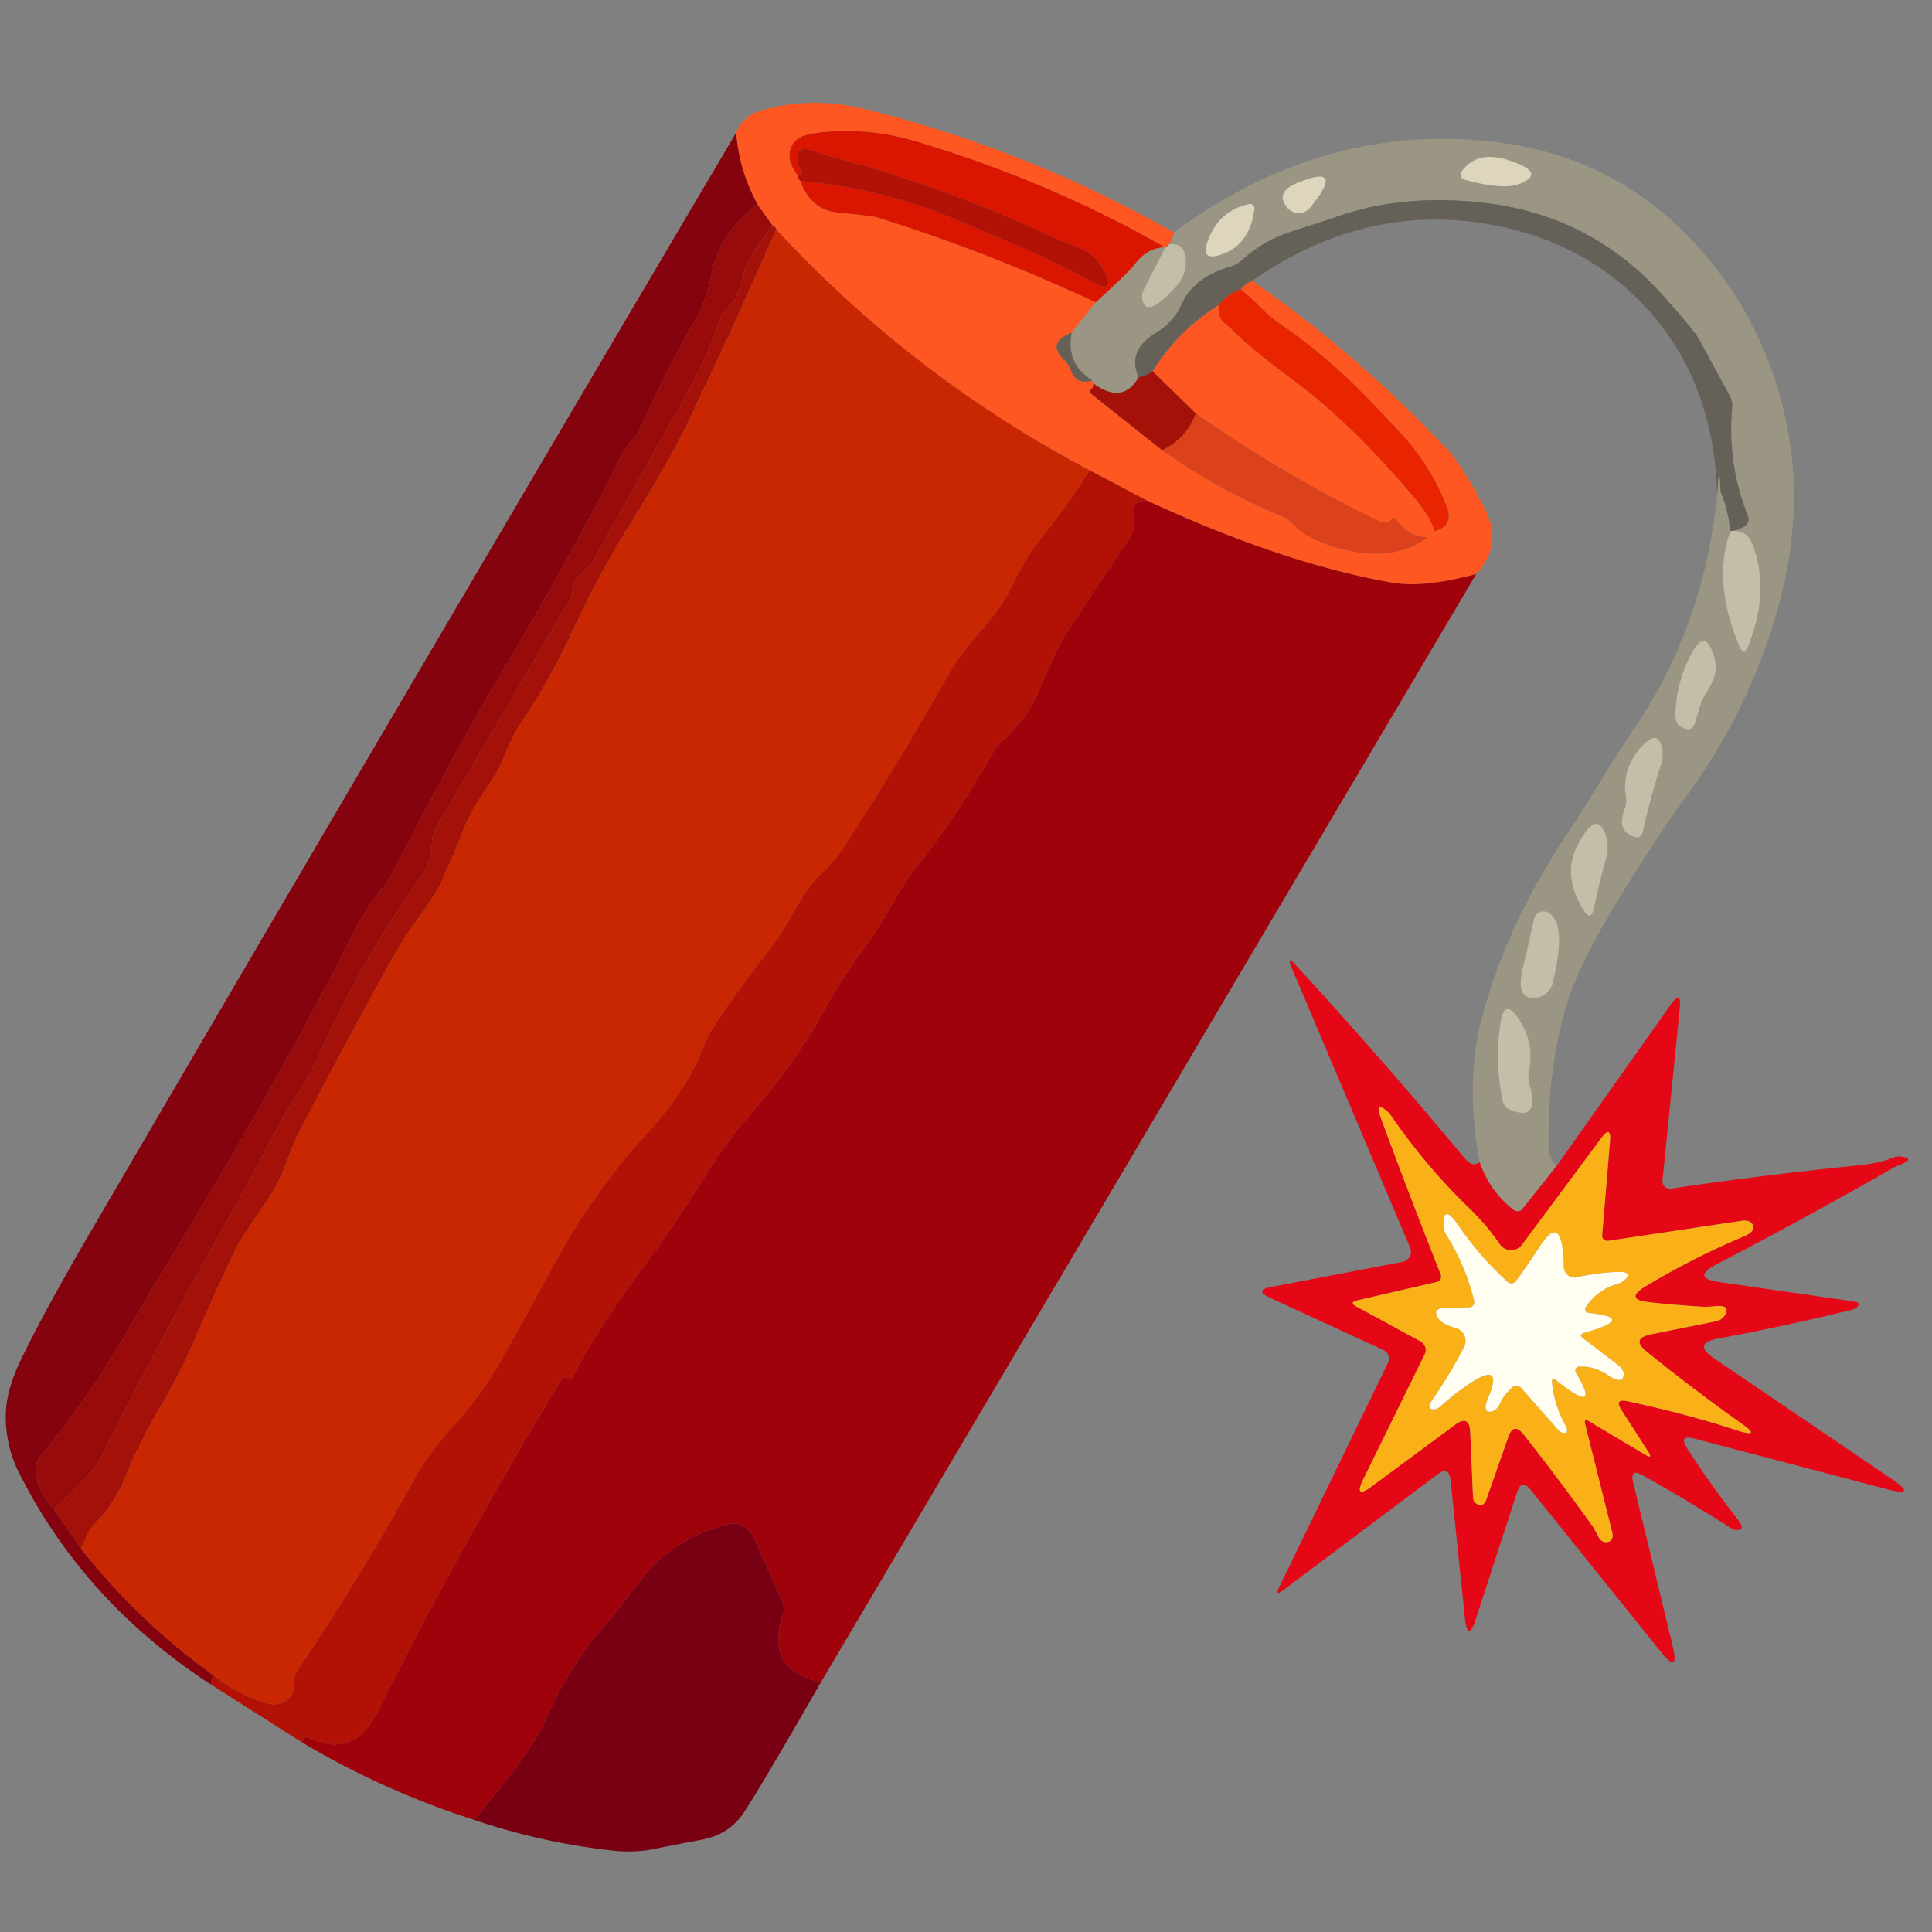 <?xml version="1.0" encoding="UTF-8" standalone="no"?>
<!DOCTYPE svg PUBLIC "-//W3C//DTD SVG 1.1//EN" "http://www.w3.org/Graphics/SVG/1.1/DTD/svg11.dtd">
<svg xmlns="http://www.w3.org/2000/svg" version="1.1" viewBox="0 0 160 160">
<rect x="0" y="0" width="160" height="160" fill="#808080" stroke="none"/>
<path fill="rgb(254,87,33)" fill-opacity="1.000" d="M 97.21 19.25 Q 97.17 19.80 96.79 20.25 Q 96.74 20.49 96.50 20.50 Q 87.09 15.09 76.00 11.75 Q 71.55 10.41 67.31 11.06 Q 65.97 11.26 65.57 12.08 Q 65.04 13.15 66.04 14.50 Q 66.10 14.78 66.29 15.00 Q 67.15 17.38 69.37 17.60 Q 72.24 17.88 72.58 17.98 Q 81.90 20.89 90.75 25.04 L 88.75 27.54 Q 86.60 28.39 88.18 29.86 Q 88.51 30.18 88.69 30.67 Q 89.14 31.92 90.46 31.50 L 90.54 31.75 Q 90.56 32.05 90.41 32.19 A 0.31 0.19 -45.1 0 0 90.32 32.58 L 96.25 37.29 Q 100.95 40.62 106.29 42.81 Q 106.69 42.98 107.07 43.39 Q 108.39 44.80 111.25 45.50 Q 115.51 46.54 118.21 44.50 L 118.79 44.00 Q 120.42 43.51 119.81 41.94 Q 118.72 39.17 116.91 36.92 Q 115.93 35.71 112.98 32.69 Q 109.76 29.39 105.95 26.78 Q 105.15 26.23 104.34 25.40 Q 103.59 24.64 102.75 23.96 Q 103.14 23.47 103.71 23.25 Q 112.57 29.43 119.94 37.31 Q 121.08 38.53 122.93 42.06 Q 124.53 45.10 122.25 47.54 Q 117.90 48.72 115.25 48.25 Q 106.17 46.64 95.00 41.46 L 90.25 38.96 Q 75.55 31.19 64.29 19.00 Q 64.23 18.77 64.00 18.71 L 62.75 16.96 Q 61.22 14.17 60.96 11.00 Q 61.55 9.64 62.75 9.25 Q 67.01 7.88 71.74 9.06 Q 85.17 12.40 97.21 19.25 Z"/>
<path fill="rgb(218,22,1)" fill-opacity="1.000" d="M 96.50 20.50 Q 95.05 20.47 93.94 21.94 Q 93.45 22.59 90.75 25.04 Q 81.90 20.89 72.58 17.98 Q 72.24 17.88 69.37 17.60 Q 67.15 17.38 66.29 15.00 Q 72.56 15.53 78.33 17.85 Q 79.22 18.21 84.35 20.39 Q 87.37 21.67 90.25 23.25 Q 92.50 24.49 91.44 22.44 Q 90.69 20.99 89.24 20.45 Q 87.88 19.95 87.81 19.92 Q 78.56 15.53 68.66 12.92 Q 68.58 12.90 67.36 12.49 Q 65.47 11.85 66.27 14.06 Q 66.29 14.13 66.40 14.30 Q 66.58 14.56 66.04 14.50 Q 65.04 13.15 65.57 12.08 Q 65.97 11.26 67.31 11.06 Q 71.55 10.41 76.00 11.75 Q 87.09 15.09 96.50 20.50 Z"/>
<path fill="rgb(132,3,14)" fill-opacity="1.000" d="M 60.96 11.00 Q 61.22 14.17 62.75 16.96 Q 59.64 19.22 58.91 22.79 Q 58.44 25.07 57.69 26.34 Q 55.06 30.82 53.00 35.61 Q 52.86 35.96 52.43 36.38 Q 51.86 36.95 51.31 38.06 Q 47.55 45.66 40.69 57.19 Q 37.71 62.19 32.68 72.00 Q 32.31 72.71 30.86 74.65 Q 30.03 75.76 29.19 77.44 Q 22.66 90.38 12.69 106.58 Q 12.63 106.68 10.04 111.11 Q 7.34 115.72 3.39 120.55 A 1.99 1.97 58.5 0 0 3.00 122.23 Q 3.35 123.83 4.46 125.00 L 6.71 128.25 Q 11.48 134.29 17.75 138.79 Q 17.50 139.10 17.46 139.50 Q 6.93 132.65 1.56 121.94 Q 0.45 119.72 0.48 117.15 Q 0.51 115.13 1.75 112.57 Q 3.74 108.45 7.69 101.69 Q 34.21 56.28 60.96 11.00 Z"/>
<path fill="rgb(155,150,132)" fill-opacity="1.000" d="M 128.96 96.50 L 126.08 100.12 A 0.52 0.51 38.4 0 1 125.35 100.20 Q 123.37 98.66 122.54 96.25 Q 121.33 89.63 122.69 84.44 Q 124.76 76.52 129.97 68.78 Q 131.16 67.00 132.68 64.48 Q 133.78 62.64 135.44 60.19 Q 141.13 51.72 142.21 41.00 Q 142.38 37.80 142.49 40.62 Q 142.50 40.75 142.55 40.87 Q 143.16 42.38 143.29 44.00 Q 141.79 48.20 144.06 53.57 Q 144.41 54.41 144.76 53.56 Q 146.62 48.98 145.14 45.08 Q 144.69 43.91 143.50 43.96 Q 144.11 43.85 144.56 43.52 A 0.72 0.62 62.7 0 0 144.75 42.72 Q 143.03 38.39 143.45 33.75 A 1.68 1.61 -57.4 0 0 143.26 32.80 L 140.69 28.06 Q 140.33 27.40 137.75 24.50 Q 131.69 17.68 122.50 16.75 Q 115.82 16.07 110.49 18.03 Q 110.31 18.09 106.93 19.18 Q 104.62 19.92 102.80 21.59 Q 102.43 21.93 101.96 22.06 Q 98.87 22.94 97.87 25.18 Q 97.19 26.69 95.77 27.54 Q 93.31 29.01 94.29 31.25 Q 92.99 33.54 90.54 31.75 L 90.46 31.50 Q 88.25 30.16 88.75 27.54 L 90.75 25.04 Q 93.45 22.59 93.94 21.94 Q 95.05 20.47 96.50 20.50 L 94.87 23.67 A 1.40 0.32 -58.6 0 0 94.57 24.56 Q 94.73 26.68 97.43 23.70 A 2.99 2.97 -27.3 0 0 98.19 21.34 Q 98.04 20.05 96.79 20.25 Q 97.17 19.80 97.21 19.25 Q 109.59 10.10 123.75 11.75 Q 132.86 12.81 139.23 19.00 Q 145.20 24.80 147.47 33.03 Q 149.80 41.52 147.15 50.68 Q 144.65 59.31 139.25 66.50 Q 137.58 68.73 134.04 74.48 Q 130.82 79.72 129.81 82.99 Q 128.17 88.32 128.25 94.75 Q 128.27 96.17 128.96 96.50 Z M 121.28 14.88 Q 124.53 15.78 125.89 15.21 Q 127.72 14.45 125.91 13.64 Q 122.52 12.11 121.04 14.20 A 0.44 0.44 25.7 0 0 121.28 14.88 Z M 106.58 17.17 A 1.24 1.23 -44.3 0 0 108.51 17.19 Q 111.54 13.46 107.42 15.15 Q 105.58 15.91 106.58 17.17 Z M 101.06 21.11 Q 103.49 20.35 103.89 17.31 A 0.38 0.37 87.2 0 0 103.44 16.90 Q 100.90 17.45 100.00 20.01 Q 99.42 21.63 101.06 21.11 Z M 140.20 53.92 Q 138.78 56.41 138.75 59.25 Q 138.74 60.19 139.70 60.39 A 0.60 0.55 -75.7 0 0 140.34 59.97 Q 140.59 59.17 140.83 58.37 Q 140.99 57.84 141.58 56.92 Q 142.42 55.63 141.86 54.07 Q 141.18 52.18 140.20 53.92 Z M 134.55 66.96 Q 133.82 68.91 135.45 69.34 A 0.50 0.47 -76.6 0 0 136.04 68.95 Q 136.66 66.13 137.54 63.38 Q 137.78 62.66 137.67 62.09 Q 137.36 60.32 136.01 61.76 Q 134.27 63.62 134.65 66.00 Q 134.73 66.50 134.55 66.96 Z M 130.58 70.13 Q 129.39 72.51 131.10 75.32 Q 131.76 76.41 132.02 75.16 Q 132.44 73.14 133.00 71.11 Q 133.27 70.14 133.05 69.37 Q 132.27 66.74 130.58 70.13 Z M 128.32 75.63 A 0.82 0.82 -66.1 0 0 127.03 76.13 Q 126.58 78.21 126.11 80.17 Q 125.52 82.61 126.93 82.65 A 1.66 1.65 7.9 0 0 128.60 81.39 Q 129.76 76.66 128.32 75.63 Z M 126.62 88.77 Q 127.12 86.46 125.80 84.42 Q 124.59 82.54 124.25 84.76 Q 123.76 88.00 124.45 91.20 A 0.99 0.95 -85.6 0 0 125.03 91.90 Q 127.61 92.97 126.65 89.72 Q 126.52 89.27 126.62 88.77 Z"/>
<path fill="rgb(178,17,5)" fill-opacity="1.000" d="M 66.29 15.00 Q 66.10 14.78 66.04 14.50 Q 66.58 14.56 66.40 14.30 Q 66.29 14.13 66.27 14.06 Q 65.47 11.85 67.36 12.49 Q 68.58 12.90 68.66 12.92 Q 78.56 15.53 87.81 19.92 Q 87.88 19.95 89.24 20.45 Q 90.69 20.99 91.44 22.44 Q 92.50 24.49 90.25 23.25 Q 87.37 21.67 84.35 20.39 Q 79.22 18.21 78.33 17.85 Q 72.56 15.53 66.29 15.00 Z"/>
<path fill="rgb(221,213,188)" fill-opacity="1.000" d="M 121.28 14.88 A 0.44 0.44 25.7 0 1 121.04 14.20 Q 122.52 12.11 125.91 13.64 Q 127.72 14.45 125.89 15.21 Q 124.53 15.78 121.28 14.88 Z"/>
<path fill="rgb(221,213,188)" fill-opacity="1.000" d="M 106.58 17.17 Q 105.58 15.91 107.42 15.15 Q 111.54 13.46 108.51 17.19 A 1.24 1.23 -44.3 0 1 106.58 17.17 Z"/>
<path fill="rgb(101,97,88)" fill-opacity="0.996" d="M 143.50 43.96 L 143.29 44.00 Q 143.16 42.38 142.55 40.87 Q 142.50 40.75 142.49 40.62 Q 142.38 37.80 142.21 41.00 Q 141.95 31.48 136.22 25.37 Q 130.78 19.58 122.30 18.42 Q 112.57 17.09 103.71 23.25 Q 103.14 23.47 102.75 23.96 Q 101.65 24.32 100.96 25.25 Q 97.57 27.37 95.46 30.75 Q 94.93 31.13 94.29 31.25 Q 93.31 29.01 95.77 27.54 Q 97.19 26.69 97.87 25.18 Q 98.87 22.94 101.96 22.06 Q 102.43 21.93 102.80 21.59 Q 104.62 19.92 106.93 19.18 Q 110.31 18.09 110.49 18.03 Q 115.82 16.07 122.50 16.75 Q 131.69 17.68 137.75 24.50 Q 140.33 27.40 140.69 28.06 L 143.26 32.80 A 1.68 1.61 -57.4 0 1 143.45 33.75 Q 143.03 38.39 144.75 42.72 A 0.72 0.62 62.7 0 1 144.56 43.52 Q 144.11 43.85 143.50 43.96 Z"/>
<path fill="rgb(221,213,188)" fill-opacity="1.000" d="M 101.06 21.11 Q 99.42 21.63 100.00 20.01 Q 100.90 17.45 103.44 16.90 A 0.38 0.37 87.2 0 1 103.89 17.31 Q 103.49 20.35 101.06 21.11 Z"/>
<path fill="rgb(152,11,10)" fill-opacity="1.000" d="M 62.75 16.96 L 64.00 18.71 Q 62.82 20.11 61.94 21.71 Q 61.73 22.09 61.27 23.75 Q 60.96 24.86 60.12 25.67 Q 59.75 26.03 59.62 26.48 Q 58.83 29.15 56.25 33.75 Q 52.60 40.26 48.93 46.75 Q 48.75 47.08 48.24 47.41 Q 47.57 47.86 47.46 48.69 Q 47.37 49.33 47.20 49.62 L 36.08 68.63 Q 35.82 69.07 35.80 69.56 Q 35.70 71.43 35.06 72.31 Q 30.06 79.28 26.57 87.10 Q 25.78 88.87 24.60 90.70 Q 23.48 92.42 22.51 94.25 Q 19.76 99.44 19.70 99.53 Q 13.73 110.03 8.31 120.81 Q 7.67 122.08 4.46 125.00 Q 3.35 123.83 3.00 122.23 A 1.99 1.97 58.5 0 1 3.39 120.55 Q 7.34 115.72 10.04 111.11 Q 12.63 106.68 12.69 106.58 Q 22.66 90.38 29.19 77.44 Q 30.03 75.76 30.86 74.65 Q 32.31 72.71 32.68 72.00 Q 37.71 62.19 40.69 57.19 Q 47.55 45.66 51.31 38.06 Q 51.86 36.95 52.43 36.38 Q 52.86 35.96 53.00 35.61 Q 55.06 30.82 57.69 26.34 Q 58.44 25.07 58.91 22.79 Q 59.64 19.22 62.75 16.96 Z"/>
<path fill="rgb(164,17,8)" fill-opacity="1.000" d="M 64.00 18.71 Q 64.23 18.77 64.29 19.00 Q 60.80 26.99 57.04 34.85 Q 55.47 38.13 52.30 43.22 Q 49.51 47.71 47.69 51.69 Q 45.54 56.37 43.12 59.92 Q 42.46 60.89 41.87 62.40 Q 41.35 63.72 40.55 64.89 Q 39.02 67.14 38.50 68.44 Q 37.59 70.73 36.59 72.97 Q 36.11 74.05 34.28 76.56 Q 33.25 77.97 32.00 80.25 Q 28.28 87.01 24.72 93.86 Q 24.37 94.53 23.53 96.75 Q 22.96 98.24 22.06 99.53 Q 19.96 102.53 19.54 103.40 Q 17.68 107.27 16.00 111.22 Q 14.95 113.68 13.19 116.68 Q 11.46 119.64 10.44 122.19 Q 9.48 124.57 7.97 126.06 Q 7.46 126.57 7.23 127.08 Q 6.96 127.67 6.71 128.25 L 4.46 125.00 Q 7.67 122.08 8.31 120.81 Q 13.73 110.03 19.70 99.53 Q 19.76 99.44 22.51 94.25 Q 23.48 92.42 24.60 90.70 Q 25.78 88.87 26.57 87.10 Q 30.06 79.28 35.06 72.31 Q 35.70 71.43 35.80 69.56 Q 35.82 69.07 36.08 68.63 L 47.20 49.62 Q 47.37 49.33 47.46 48.69 Q 47.57 47.86 48.24 47.41 Q 48.75 47.08 48.93 46.75 Q 52.60 40.26 56.25 33.75 Q 58.83 29.15 59.62 26.48 Q 59.75 26.03 60.12 25.67 Q 60.96 24.86 61.27 23.75 Q 61.73 22.09 61.94 21.71 Q 62.82 20.11 64.00 18.71 Z"/>
<path fill="rgb(200,39,2)" fill-opacity="1.000" d="M 64.29 19.00 Q 75.55 31.19 90.25 38.96 Q 88.28 42.02 86.00 44.85 Q 85.00 46.10 83.91 48.35 Q 82.99 50.24 81.61 51.81 Q 79.39 54.34 78.59 55.77 Q 74.42 63.21 69.75 70.36 Q 69.24 71.14 67.97 72.41 Q 66.98 73.40 66.29 74.59 Q 64.60 77.50 64.18 78.04 Q 59.01 84.71 58.31 86.56 Q 56.85 90.43 53.25 94.25 Q 51.53 96.08 49.17 99.37 Q 47.52 101.70 45.75 104.94 Q 42.35 111.20 41.19 113.19 Q 39.76 115.63 37.73 117.88 Q 35.48 120.35 34.31 122.50 Q 29.81 130.67 24.59 138.40 A 1.67 1.15 69.2 0 0 24.37 139.30 Q 24.41 140.35 23.64 140.88 Q 22.94 141.35 21.81 140.99 Q 19.59 140.28 17.75 138.79 Q 11.48 134.29 6.71 128.25 Q 6.96 127.67 7.23 127.08 Q 7.46 126.57 7.97 126.06 Q 9.48 124.57 10.44 122.19 Q 11.46 119.64 13.19 116.68 Q 14.95 113.68 16.00 111.22 Q 17.68 107.27 19.54 103.40 Q 19.96 102.53 22.06 99.53 Q 22.96 98.24 23.53 96.75 Q 24.37 94.53 24.72 93.86 Q 28.28 87.01 32.00 80.25 Q 33.25 77.97 34.28 76.56 Q 36.11 74.05 36.59 72.97 Q 37.59 70.73 38.50 68.44 Q 39.02 67.14 40.55 64.89 Q 41.35 63.72 41.87 62.40 Q 42.46 60.89 43.12 59.92 Q 45.54 56.37 47.69 51.69 Q 49.51 47.71 52.30 43.22 Q 55.47 38.13 57.04 34.85 Q 60.80 26.99 64.29 19.00 Z"/>
<path fill="rgb(195,190,167)" fill-opacity="1.000" d="M 96.79 20.25 Q 98.04 20.05 98.19 21.34 A 2.99 2.97 -27.3 0 1 97.43 23.70 Q 94.73 26.68 94.57 24.56 A 1.40 0.32 -58.6 0 1 94.87 23.67 L 96.50 20.50 Q 96.74 20.49 96.79 20.25 Z"/>
<path fill="rgb(232,37,0)" fill-opacity="1.000" d="M 102.75 23.96 Q 103.59 24.64 104.34 25.40 Q 105.15 26.23 105.95 26.78 Q 109.76 29.39 112.98 32.69 Q 115.93 35.71 116.91 36.92 Q 118.72 39.17 119.81 41.94 Q 120.42 43.51 118.79 44.00 Q 118.53 42.92 117.19 41.31 Q 112.06 35.18 107.19 31.56 Q 103.40 28.75 102.00 27.28 Q 101.94 27.21 101.43 26.79 Q 100.78 26.26 100.96 25.25 Q 101.65 24.32 102.75 23.96 Z"/>
<path fill="rgb(254,87,33)" fill-opacity="1.000" d="M 100.96 25.25 Q 100.78 26.26 101.43 26.79 Q 101.94 27.21 102.00 27.28 Q 103.40 28.75 107.19 31.56 Q 112.06 35.18 117.19 41.31 Q 118.53 42.92 118.79 44.00 L 118.21 44.50 Q 116.49 44.41 115.66 43.01 A 0.27 0.24 -41.9 0 0 115.23 43.01 Q 114.87 43.48 114.10 43.11 Q 106.22 39.28 99.04 34.25 L 95.46 30.75 Q 97.57 27.37 100.96 25.25 Z"/>
<path fill="rgb(101,97,88)" fill-opacity="0.996" d="M 88.75 27.54 Q 88.25 30.16 90.46 31.50 Q 89.14 31.92 88.69 30.67 Q 88.51 30.18 88.18 29.86 Q 86.60 28.39 88.75 27.54 Z"/>
<path fill="rgb(164,17,8)" fill-opacity="1.000" d="M 95.46 30.75 L 99.04 34.25 Q 98.28 36.31 96.25 37.29 L 90.32 32.58 A 0.31 0.19 -45.1 0 1 90.41 32.19 Q 90.56 32.05 90.54 31.75 Q 92.99 33.54 94.29 31.25 Q 94.93 31.13 95.46 30.75 Z"/>
<path fill="rgb(219,65,26)" fill-opacity="1.000" d="M 99.04 34.25 Q 106.22 39.28 114.10 43.11 Q 114.87 43.48 115.23 43.01 A 0.27 0.24 -41.9 0 1 115.66 43.01 Q 116.49 44.41 118.21 44.50 Q 115.51 46.54 111.25 45.50 Q 108.39 44.80 107.07 43.39 Q 106.69 42.98 106.29 42.81 Q 100.95 40.62 96.25 37.29 Q 98.28 36.31 99.04 34.25 Z"/>
<path fill="rgb(178,17,5)" fill-opacity="1.000" d="M 90.25 38.96 L 95.00 41.46 Q 93.61 41.51 93.87 42.52 A 2.54 2.54 54.6 0 1 93.52 44.60 Q 90.35 49.29 88.15 52.71 Q 87.64 53.50 86.05 57.18 Q 84.93 59.76 82.74 61.64 Q 82.54 61.81 82.41 62.04 Q 79.04 67.89 76.14 71.50 Q 74.89 73.06 73.88 74.89 Q 72.88 76.70 71.67 78.36 Q 69.66 81.11 68.36 83.48 Q 65.98 87.83 62.75 91.57 Q 60.05 94.70 58.38 97.41 Q 55.88 101.47 53.02 105.28 Q 49.87 109.48 47.37 114.10 A 0.31 0.24 33.3 0 1 46.96 114.13 Q 46.70 113.94 46.40 114.42 Q 38.25 127.76 31.28 141.76 Q 29.31 145.72 25.51 143.88 A 0.30 0.27 -64.3 0 0 25.14 144.03 L 25.00 144.29 L 17.46 139.50 Q 17.50 139.10 17.75 138.79 Q 19.59 140.28 21.81 140.99 Q 22.94 141.35 23.64 140.88 Q 24.41 140.35 24.37 139.30 A 1.67 1.15 69.2 0 1 24.59 138.40 Q 29.81 130.67 34.31 122.50 Q 35.48 120.35 37.73 117.88 Q 39.76 115.63 41.19 113.19 Q 42.35 111.20 45.75 104.94 Q 47.52 101.70 49.17 99.37 Q 51.53 96.08 53.25 94.25 Q 56.85 90.43 58.31 86.56 Q 59.01 84.71 64.18 78.04 Q 64.60 77.50 66.29 74.59 Q 66.98 73.40 67.97 72.41 Q 69.24 71.14 69.75 70.36 Q 74.42 63.21 78.59 55.77 Q 79.39 54.34 81.61 51.81 Q 82.99 50.24 83.91 48.35 Q 85.00 46.10 86.00 44.85 Q 88.28 42.02 90.25 38.96 Z"/>
<path fill="rgb(160,2,12)" fill-opacity="1.000" d="M 95.00 41.46 Q 106.17 46.64 115.25 48.25 Q 117.90 48.72 122.25 47.54 L 68.00 139.29 Q 63.24 138.31 64.87 133.65 A 2.10 0.88 57.9 0 0 64.64 132.25 L 62.44 127.39 A 1.99 1.66 70.1 0 0 60.42 126.21 Q 55.89 127.30 53.27 130.62 Q 50.32 134.37 50.24 134.45 Q 47.10 138.01 45.19 142.44 Q 44.08 145.01 39.25 150.71 Q 31.76 148.31 25.00 144.29 L 25.14 144.03 A 0.30 0.27 -64.3 0 1 25.51 143.88 Q 29.31 145.72 31.28 141.76 Q 38.25 127.76 46.40 114.42 Q 46.70 113.94 46.96 114.13 A 0.31 0.24 33.3 0 0 47.37 114.10 Q 49.87 109.48 53.02 105.28 Q 55.88 101.47 58.38 97.41 Q 60.05 94.70 62.75 91.57 Q 65.98 87.83 68.36 83.48 Q 69.66 81.11 71.67 78.36 Q 72.88 76.70 73.88 74.89 Q 74.89 73.06 76.14 71.50 Q 79.04 67.89 82.41 62.04 Q 82.54 61.81 82.74 61.64 Q 84.93 59.76 86.05 57.18 Q 87.64 53.50 88.15 52.71 Q 90.35 49.29 93.52 44.60 A 2.54 2.54 54.6 0 0 93.87 42.52 Q 93.61 41.51 95.00 41.46 Z"/>
<path fill="rgb(195,190,167)" fill-opacity="1.000" d="M 143.29 44.00 L 143.50 43.96 Q 144.69 43.91 145.14 45.08 Q 146.62 48.98 144.76 53.56 Q 144.41 54.41 144.06 53.57 Q 141.79 48.20 143.29 44.00 Z"/>
<path fill="rgb(195,190,167)" fill-opacity="1.000" d="M 140.20 53.92 Q 141.18 52.18 141.86 54.07 Q 142.42 55.63 141.58 56.92 Q 140.99 57.84 140.83 58.37 Q 140.59 59.17 140.34 59.97 A 0.60 0.55 -75.7 0 1 139.70 60.39 Q 138.74 60.19 138.75 59.25 Q 138.78 56.41 140.20 53.92 Z"/>
<path fill="rgb(195,190,167)" fill-opacity="1.000" d="M 134.65 66.00 Q 134.27 63.62 136.01 61.76 Q 137.36 60.32 137.67 62.09 Q 137.78 62.66 137.54 63.38 Q 136.66 66.13 136.04 68.95 A 0.50 0.47 -76.6 0 1 135.45 69.34 Q 133.82 68.91 134.55 66.96 Q 134.73 66.50 134.65 66.00 Z"/>
<path fill="rgb(195,190,167)" fill-opacity="1.000" d="M 130.58 70.13 Q 132.27 66.74 133.05 69.37 Q 133.27 70.14 133.00 71.11 Q 132.44 73.14 132.02 75.16 Q 131.76 76.41 131.10 75.32 Q 129.39 72.51 130.58 70.13 Z"/>
<path fill="rgb(195,190,167)" fill-opacity="1.000" d="M 128.32 75.63 Q 129.76 76.66 128.60 81.39 A 1.66 1.65 7.9 0 1 126.93 82.65 Q 125.52 82.61 126.11 80.17 Q 126.58 78.21 127.03 76.13 A 0.82 0.82 -66.1 0 1 128.32 75.63 Z"/>
<path fill="rgb(229,7,22)" fill-opacity="1.000" d="M 122.54 96.25 Q 123.37 98.66 125.35 100.20 A 0.52 0.51 38.4 0 0 126.08 100.12 L 128.96 96.50 L 138.33 83.24 Q 139.27 81.91 139.11 83.53 L 137.68 97.78 A 0.62 0.61 -1.5 0 0 138.39 98.44 Q 145.98 97.31 154.00 96.50 Q 155.61 96.34 156.64 95.92 Q 157.06 95.74 157.40 95.78 Q 158.71 95.93 157.33 96.47 Q 157.03 96.58 156.82 96.70 Q 149.58 100.84 142.21 104.68 Q 139.98 105.83 142.42 106.18 L 153.45 107.77 Q 154.20 107.88 153.78 108.26 Q 153.60 108.41 153.25 108.50 Q 147.41 109.92 142.29 110.85 Q 140.13 111.25 141.96 112.50 L 156.60 122.44 Q 158.96 124.04 156.20 123.31 L 140.36 119.15 Q 138.95 118.77 139.75 119.99 Q 141.70 123.01 143.91 125.83 Q 144.59 126.69 143.87 126.71 Q 143.61 126.72 143.30 126.52 Q 139.74 124.25 136.05 122.18 Q 134.97 121.57 135.25 122.76 L 138.51 136.26 Q 139.12 138.77 137.51 136.76 L 126.77 123.39 Q 126.01 122.44 125.63 123.60 L 122.25 134.00 Q 121.55 136.16 121.31 133.94 L 120.13 122.58 Q 120.00 121.39 119.05 122.10 L 106.22 131.73 Q 105.57 132.22 105.92 131.48 L 114.95 112.86 A 0.80 0.78 25.3 0 0 114.56 111.80 L 105.15 107.46 Q 103.83 106.85 105.28 106.58 L 116.16 104.50 A 0.86 0.85 73.1 0 0 116.78 103.32 L 106.97 80.14 Q 106.52 79.08 107.30 79.92 Q 114.52 87.76 121.31 95.94 Q 121.95 96.70 122.54 96.25 Z M 136.48 120.20 L 134.29 116.79 Q 133.66 115.80 134.77 116.04 Q 139.69 117.10 143.51 118.35 Q 146.02 119.18 144.30 117.95 Q 140.08 114.95 136.36 111.93 Q 135.03 110.85 136.74 110.50 L 142.08 109.43 A 1.23 1.03 6.0 0 0 142.85 108.91 Q 143.36 108.04 141.99 108.18 Q 141.37 108.24 141.00 108.22 Q 138.43 108.06 136.54 107.84 Q 134.50 107.61 136.26 106.54 Q 140.25 104.14 144.36 102.42 Q 145.51 101.94 145.10 101.34 A 0.96 0.60 -16.0 0 0 144.26 101.10 L 133.19 102.76 A 0.45 0.42 -2.3 0 1 132.68 102.32 L 133.33 94.54 Q 133.44 93.14 132.63 94.23 L 126.05 103.08 A 1.13 1.12 -44.1 0 1 124.22 103.06 Q 123.15 101.49 121.68 100.07 Q 118.06 96.56 115.21 92.41 Q 115.05 92.17 114.86 92.01 Q 113.84 91.18 114.33 92.51 Q 116.74 99.05 119.31 105.53 A 0.48 0.43 72.2 0 1 119.03 106.16 L 112.42 107.69 Q 111.70 107.86 112.33 108.20 L 117.63 111.08 A 0.83 0.79 27.3 0 1 118.00 112.14 L 112.93 122.45 Q 112.05 124.25 113.65 123.06 L 120.51 117.99 Q 121.69 117.12 121.76 118.61 L 121.99 123.96 A 0.68 0.32 -86.3 0 0 122.19 124.47 L 122.45 124.63 A 0.58 0.37 -66.5 0 0 123.08 124.21 L 124.92 118.98 Q 125.35 117.76 126.18 118.80 Q 129.15 122.56 131.93 126.45 Q 131.99 126.53 132.35 127.23 Q 132.68 127.86 133.25 127.67 A 0.63 0.47 75.2 0 0 133.53 126.96 L 131.27 117.93 Q 131.15 117.43 131.61 117.71 L 136.23 120.46 Q 136.92 120.88 136.48 120.20 Z"/>
<path fill="rgb(195,190,167)" fill-opacity="1.000" d="M 126.65 89.72 Q 127.61 92.97 125.03 91.90 A 0.99 0.95 -85.6 0 1 124.45 91.20 Q 123.76 88.00 124.25 84.76 Q 124.59 82.54 125.80 84.42 Q 127.12 86.46 126.62 88.77 Q 126.52 89.27 126.65 89.72 Z"/>
<path fill="rgb(250,177,23)" fill-opacity="1.000" d="M 136.48 120.20 Q 136.92 120.88 136.23 120.46 L 131.61 117.71 Q 131.15 117.43 131.27 117.93 L 133.53 126.96 A 0.63 0.47 75.2 0 1 133.25 127.67 Q 132.68 127.86 132.35 127.23 Q 131.99 126.53 131.93 126.45 Q 129.15 122.56 126.18 118.80 Q 125.35 117.76 124.92 118.98 L 123.08 124.21 A 0.58 0.37 -66.5 0 1 122.45 124.63 L 122.19 124.47 A 0.68 0.32 -86.3 0 1 121.99 123.96 L 121.76 118.61 Q 121.69 117.12 120.51 117.99 L 113.65 123.06 Q 112.05 124.25 112.93 122.45 L 118.00 112.14 A 0.83 0.79 27.3 0 0 117.63 111.08 L 112.33 108.20 Q 111.70 107.86 112.42 107.69 L 119.03 106.16 A 0.48 0.43 72.2 0 0 119.31 105.53 Q 116.74 99.05 114.33 92.51 Q 113.84 91.18 114.86 92.01 Q 115.05 92.17 115.21 92.41 Q 118.06 96.56 121.68 100.07 Q 123.15 101.49 124.22 103.06 A 1.13 1.12 -44.1 0 0 126.05 103.08 L 132.63 94.23 Q 133.44 93.14 133.33 94.54 L 132.68 102.32 A 0.45 0.42 -2.3 0 0 133.19 102.76 L 144.26 101.10 A 0.96 0.60 -16.0 0 1 145.10 101.34 Q 145.51 101.94 144.36 102.42 Q 140.25 104.14 136.26 106.54 Q 134.50 107.61 136.54 107.84 Q 138.43 108.06 141.00 108.22 Q 141.37 108.24 141.99 108.18 Q 143.36 108.04 142.85 108.91 A 1.23 1.03 6.0 0 1 142.08 109.43 L 136.74 110.50 Q 135.03 110.85 136.36 111.93 Q 140.08 114.95 144.30 117.95 Q 146.02 119.18 143.51 118.35 Q 139.69 117.10 134.77 116.04 Q 133.66 115.80 134.29 116.79 L 136.48 120.20 Z M 131.32 108.26 Q 132.26 106.83 133.95 106.33 Q 134.29 106.23 134.49 106.05 Q 135.32 105.30 134.00 105.34 Q 132.36 105.38 130.60 105.78 A 0.89 0.89 82.6 0 1 129.51 104.94 Q 129.42 100.32 127.59 103.12 Q 126.60 104.63 125.54 106.10 A 0.46 0.45 38.5 0 1 124.87 106.17 Q 122.54 104.07 120.77 101.47 Q 119.49 99.61 119.54 101.51 Q 119.55 101.91 119.80 102.30 Q 121.37 104.82 122.08 107.70 A 0.47 0.42 82.3 0 1 121.69 108.27 L 119.50 108.32 A 0.57 0.38 -2.4 0 0 118.93 108.74 Q 119.02 109.56 120.55 109.98 A 1.12 1.11 -68.6 0 1 121.24 111.58 Q 120.01 113.94 118.56 116.02 Q 118.19 116.56 118.58 116.70 A 0.87 0.54 -50.0 0 0 119.31 116.46 Q 120.54 115.33 121.94 114.44 Q 124.49 112.81 123.25 115.75 Q 122.71 117.04 123.52 116.90 A 1.13 0.72 -75.0 0 0 124.19 116.29 Q 124.59 115.44 125.29 114.86 A 0.54 0.47 49.1 0 1 125.99 114.96 L 129.06 118.44 A 0.61 0.42 54.2 0 0 129.65 118.65 Q 129.91 118.54 129.66 118.08 Q 128.71 116.37 128.53 114.50 Q 128.49 113.99 128.89 114.32 Q 132.70 117.35 130.51 113.68 A 0.33 0.32 72.0 0 1 130.75 113.18 Q 132.00 113.10 133.12 113.86 Q 134.41 114.74 134.47 113.81 A 1.08 0.66 27.8 0 0 134.02 113.06 L 131.12 110.85 Q 130.69 110.52 131.23 110.37 Q 135.62 109.14 131.56 108.73 A 0.31 0.30 19.1 0 1 131.32 108.26 Z"/>
<path fill="rgb(255,254,240)" fill-opacity="1.000" d="M 131.56 108.73 Q 135.62 109.14 131.23 110.37 Q 130.69 110.52 131.12 110.85 L 134.02 113.06 A 1.08 0.66 27.8 0 1 134.47 113.81 Q 134.41 114.74 133.12 113.86 Q 132.00 113.10 130.75 113.18 A 0.33 0.32 72.0 0 0 130.51 113.68 Q 132.70 117.35 128.89 114.32 Q 128.49 113.99 128.53 114.50 Q 128.71 116.37 129.66 118.08 Q 129.91 118.54 129.65 118.65 A 0.61 0.42 54.2 0 1 129.06 118.44 L 125.99 114.96 A 0.54 0.47 49.1 0 0 125.29 114.86 Q 124.59 115.44 124.19 116.29 A 1.13 0.72 -75.0 0 1 123.52 116.90 Q 122.71 117.04 123.25 115.75 Q 124.49 112.81 121.94 114.44 Q 120.54 115.33 119.31 116.46 A 0.87 0.54 -50.0 0 1 118.58 116.70 Q 118.19 116.56 118.56 116.02 Q 120.01 113.94 121.24 111.58 A 1.12 1.11 -68.6 0 0 120.55 109.98 Q 119.02 109.56 118.93 108.74 A 0.57 0.38 -2.4 0 1 119.50 108.32 L 121.69 108.27 A 0.47 0.42 82.3 0 0 122.08 107.70 Q 121.37 104.82 119.80 102.30 Q 119.55 101.91 119.54 101.51 Q 119.49 99.61 120.77 101.47 Q 122.54 104.07 124.87 106.17 A 0.46 0.45 38.5 0 0 125.54 106.10 Q 126.60 104.63 127.59 103.12 Q 129.42 100.32 129.51 104.94 A 0.89 0.89 82.6 0 0 130.60 105.78 Q 132.36 105.38 134.00 105.34 Q 135.32 105.30 134.49 106.05 Q 134.29 106.23 133.95 106.33 Q 132.26 106.83 131.32 108.26 A 0.31 0.30 19.1 0 0 131.56 108.73 Z"/>
<path fill="rgb(120,0,18)" fill-opacity="1.000" d="M 68.00 139.29 Q 62.70 148.53 61.50 150.25 Q 60.32 151.94 58.09 152.36 Q 54.78 152.99 54.48 153.06 Q 52.67 153.47 50.75 153.26 Q 44.86 152.61 39.25 150.71 Q 44.08 145.01 45.19 142.44 Q 47.10 138.01 50.24 134.45 Q 50.32 134.37 53.27 130.62 Q 55.89 127.30 60.42 126.21 A 1.99 1.66 70.1 0 1 62.44 127.39 L 64.64 132.25 A 2.10 0.88 57.9 0 1 64.87 133.65 Q 63.24 138.31 68.00 139.29 Z"/>
</svg>